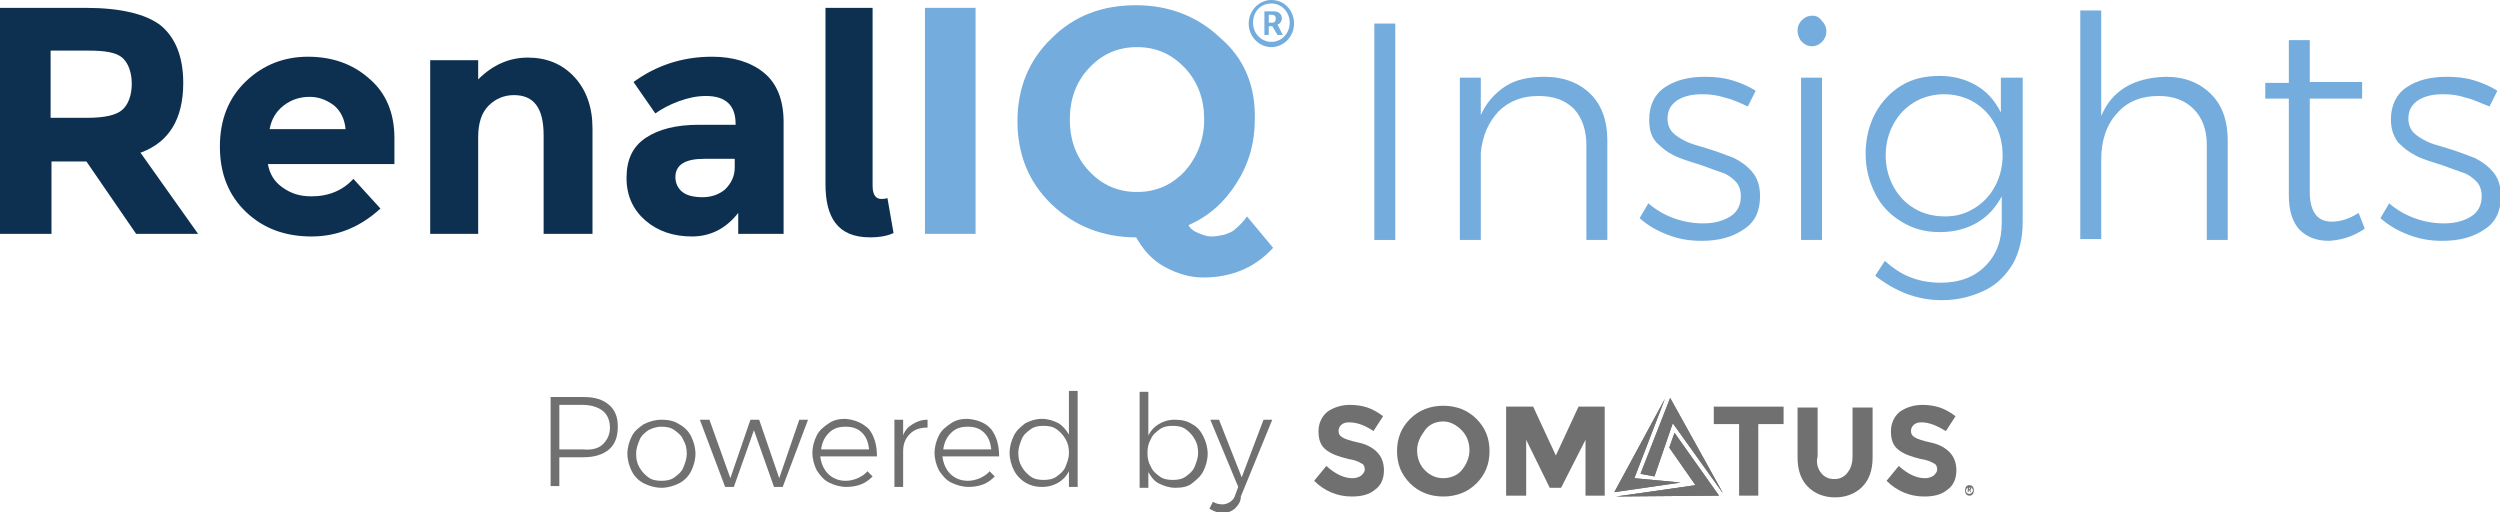 <?xml version="1.0" encoding="utf-8"?>
<!-- Generator: Adobe Illustrator 22.0.1, SVG Export Plug-In . SVG Version: 6.00 Build 0)  -->
<svg version="1.1" id="a" xmlns="http://www.w3.org/2000/svg" xmlns:xlink="http://www.w3.org/1999/xlink" x="0px" y="0px"
	 viewBox="0 0 286.5 58.7" style="enable-background:new 0 0 286.5 58.7;" xml:space="preserve">
<style type="text/css">
	.st0{fill:#717071;}
	.st1{fill:#73ACDD;}
	.st2{fill:#0D3050;}
	.st3{clip-path:url(#SVGID_2_);}
	.st4{clip-path:url(#SVGID_4_);}
	.st5{clip-path:url(#SVGID_6_);}
</style>
<g>
	<g>
		<path class="st0" d="M69.8,46.4c0.7,0.6,1,1.4,1,2.5s-0.3,2-1,2.6c-0.7,0.6-1.7,0.9-2.9,0.9h-2.8v3.3h-1V45.5h3.8
			C68.2,45.5,69.1,45.8,69.8,46.4L69.8,46.4z M69.1,50.9c0.5-0.5,0.8-1.1,0.8-1.9s-0.3-1.5-0.8-1.9s-1.3-0.7-2.3-0.7h-2.7v5.1h2.7
			C67.8,51.6,68.6,51.4,69.1,50.9z"/>
		<path class="st0" d="M77.8,48.6c0.6,0.3,1.1,0.8,1.4,1.4c0.3,0.6,0.5,1.3,0.5,2s-0.2,1.4-0.5,2s-0.8,1.1-1.4,1.4s-1.3,0.5-2,0.5
			s-1.4-0.2-2-0.5c-0.6-0.3-1.1-0.8-1.4-1.4c-0.3-0.6-0.5-1.3-0.5-2s0.2-1.4,0.5-2s0.8-1,1.4-1.4c0.6-0.3,1.3-0.5,2-0.5
			S77.2,48.2,77.8,48.6z M74.3,49.3c-0.4,0.3-0.8,0.6-1,1.1s-0.4,1-0.4,1.6s0.1,1.1,0.4,1.6s0.6,0.8,1,1.1s0.9,0.4,1.5,0.4
			s1.1-0.1,1.5-0.4s0.8-0.6,1-1.1s0.4-1,0.4-1.6s-0.1-1.1-0.4-1.6c-0.2-0.5-0.6-0.8-1-1.1s-0.9-0.4-1.5-0.4S74.7,49.1,74.3,49.3z"/>
		<path class="st0" d="M80.2,48.1h1.1l2.4,6.7l2.3-6.7h1l2.3,6.7l2.3-6.7h1l-2.9,7.7h-1l-2.3-6.5l-2.3,6.5h-1L80.2,48.1z"/>
		<path class="st0" d="M99.6,49.2c0.6,0.8,0.9,1.8,0.9,3.1H94c0.1,0.8,0.4,1.5,0.9,2s1.2,0.8,2,0.8c0.5,0,0.9-0.1,1.4-0.3
			c0.4-0.2,0.8-0.4,1.1-0.8l0.6,0.6c-0.4,0.4-0.8,0.7-1.3,0.9s-1.1,0.3-1.7,0.3c-0.7,0-1.4-0.2-2-0.5c-0.6-0.3-1-0.8-1.4-1.4
			c-0.3-0.6-0.5-1.3-0.5-2s0.2-1.4,0.5-2c0.3-0.6,0.8-1,1.4-1.4s1.2-0.5,1.9-0.5C98,48.1,98.9,48.5,99.6,49.2L99.6,49.2z M99.6,51.5
			c-0.1-0.8-0.3-1.4-0.8-1.9c-0.5-0.5-1.1-0.7-1.9-0.7s-1.4,0.2-1.9,0.7c-0.5,0.5-0.8,1.1-0.9,1.9C94,51.5,99.6,51.5,99.6,51.5z"/>
		<path class="st0" d="M104.6,48.6c0.5-0.3,1-0.5,1.7-0.5V49c-0.8,0-1.5,0.2-2,0.7c-0.5,0.5-0.8,1.1-0.8,2v4.1h-1v-7.7h1v1.8
			C103.7,49.3,104.1,48.9,104.6,48.6L104.6,48.6z"/>
		<path class="st0" d="M113.6,49.2c0.6,0.8,0.9,1.8,0.9,3.1H108c0.1,0.8,0.4,1.5,0.9,2s1.2,0.8,2,0.8c0.5,0,0.9-0.1,1.4-0.3
			c0.4-0.2,0.8-0.4,1.1-0.8l0.6,0.6c-0.4,0.4-0.8,0.7-1.3,0.9s-1.1,0.3-1.7,0.3c-0.7,0-1.4-0.2-2-0.5c-0.6-0.3-1-0.8-1.4-1.4
			c-0.3-0.6-0.5-1.3-0.5-2s0.2-1.4,0.5-2c0.3-0.6,0.8-1,1.4-1.4s1.2-0.5,1.9-0.5C112.1,48.1,113,48.5,113.6,49.2L113.6,49.2z
			 M113.6,51.5c-0.1-0.8-0.3-1.4-0.8-1.9c-0.5-0.5-1.1-0.7-1.9-0.7s-1.4,0.2-1.9,0.7c-0.5,0.5-0.8,1.1-0.9,1.9
			C108,51.5,113.6,51.5,113.6,51.5z"/>
		<path class="st0" d="M123.5,44.9v10.9h-1v-1.8c-0.3,0.6-0.7,1-1.2,1.3c-0.5,0.3-1.1,0.5-1.9,0.5s-1.4-0.2-1.9-0.5s-1-0.8-1.3-1.4
			c-0.3-0.6-0.5-1.3-0.5-2s0.2-1.4,0.5-2c0.3-0.6,0.8-1,1.3-1.4c0.6-0.3,1.2-0.5,1.9-0.5s1.3,0.2,1.9,0.5c0.5,0.3,0.9,0.8,1.2,1.3
			v-5H123.5L123.5,44.9z M121.1,54.6c0.4-0.3,0.8-0.6,1-1.1s0.4-1,0.4-1.6s-0.1-1.1-0.4-1.6c-0.3-0.5-0.6-0.8-1-1.1
			c-0.4-0.3-0.9-0.4-1.5-0.4s-1.1,0.1-1.5,0.4c-0.4,0.3-0.8,0.6-1,1.1s-0.4,1-0.4,1.6s0.1,1.1,0.4,1.6s0.6,0.8,1,1.1
			c0.4,0.3,0.9,0.4,1.5,0.4S120.7,54.9,121.1,54.6L121.1,54.6z"/>
		<path class="st0" d="M136.6,48.6c0.6,0.3,1,0.8,1.3,1.4s0.5,1.3,0.5,2s-0.2,1.4-0.5,2s-0.8,1-1.3,1.4s-1.2,0.5-1.9,0.5
			s-1.3-0.2-1.9-0.5s-0.9-0.8-1.2-1.3v1.8h-1V44.9h1v5c0.3-0.6,0.7-1,1.2-1.3c0.5-0.3,1.1-0.5,1.8-0.5S136,48.2,136.6,48.6
			L136.6,48.6z M135.9,54.6c0.4-0.3,0.8-0.6,1-1.1s0.4-1,0.4-1.6s-0.1-1.1-0.4-1.6s-0.6-0.8-1-1.1c-0.4-0.3-0.9-0.4-1.5-0.4
			s-1.1,0.1-1.5,0.4c-0.4,0.3-0.8,0.6-1,1.1c-0.3,0.5-0.4,1-0.4,1.6s0.1,1.1,0.4,1.6c0.2,0.5,0.6,0.8,1,1.1s0.9,0.4,1.5,0.4
			S135.5,54.9,135.9,54.6L135.9,54.6z"/>
		<path class="st0" d="M141.5,58.3c-0.4,0.3-0.8,0.5-1.3,0.5c-0.6,0-1.1-0.2-1.6-0.5l0.4-0.8c0.3,0.2,0.7,0.3,1.1,0.3
			c0.3,0,0.6-0.1,0.9-0.3s0.5-0.5,0.6-0.9l0.3-0.8l-3.2-7.7h1l2.6,6.6l2.5-6.6h1l-3.6,8.8C142.2,57.5,141.9,57.9,141.5,58.3
			L141.5,58.3z"/>
	</g>
	<g>
		<g>
			<g>
				<path class="st1" d="M106,0.9h5.8v25.9H106V0.9z"/>
				<path class="st1" d="M143.8,13.7c0,2.7-0.7,5.1-2.1,7.3c-1.4,2.2-3.2,3.8-5.5,4.8c0.2,0.4,0.6,0.7,1.1,0.9s1,0.4,1.5,0.4
					s1-0.1,1.5-0.2c0.5-0.2,0.9-0.3,1.2-0.6c0.6-0.5,1.1-1,1.4-1.5l3,3.6c-2.1,2.3-4.8,3.4-8,3.4c-1.5,0-2.9-0.4-4.4-1.2
					s-2.5-2-3.3-3.4c-3.8,0-7.1-1.3-9.7-3.8c-2.6-2.5-3.9-5.7-3.9-9.5s1.3-7,3.9-9.5c2.6-2.6,5.8-3.8,9.7-3.8c3.8,0,7.1,1.3,9.7,3.8
					C142.6,6.7,143.9,9.9,143.8,13.7L143.8,13.7z M138,13.7c0-2.3-0.7-4.3-2.2-5.9c-1.5-1.6-3.3-2.4-5.5-2.4s-4,0.8-5.5,2.4
					c-1.5,1.6-2.2,3.6-2.2,5.9s0.7,4.3,2.2,5.9s3.3,2.4,5.5,2.4s4-0.8,5.5-2.4C137.2,18,138,16,138,13.7z"/>
			</g>
			<path class="st1" d="M145.7,0c1.5,0,2.6,1.2,2.6,2.7s-1.2,2.7-2.6,2.7s-2.6-1.2-2.6-2.7S144.3,0,145.7,0z M145.7,4.8
				c1.2,0,2.1-1,2.1-2.2s-0.9-2.2-2.1-2.2s-2.1,0.9-2.1,2.2S144.6,4.8,145.7,4.8z M144.9,1.3h1.1c0.5,0,0.9,0.3,0.9,0.8
				c0,0.4-0.3,0.7-0.5,0.7l0,0c0,0,0,0,0.1,0.2l0.5,1h-0.6L145.8,3h-0.4V4h-0.5L144.9,1.3L144.9,1.3z M145.8,2.6
				c0.3,0,0.4-0.2,0.4-0.5s-0.2-0.4-0.4-0.4h-0.4v0.9H145.8z"/>
		</g>
		<g>
			<path class="st2" d="M21,9.5c0,4.1-1.6,6.8-4.9,8l6.6,9.3h-7.1l-5.7-8.3h-4v8.3H0V0.9h9.8c4,0,6.9,0.7,8.6,2
				C20.1,4.3,21,6.5,21,9.5L21,9.5z M14,12.6c0.7-0.6,1.1-1.7,1.1-3S14.7,7.2,14,6.6s-2-0.8-3.9-0.8H5.8v7.7H10
				C12,13.5,13.3,13.2,14,12.6L14,12.6z"/>
			<path class="st2" d="M43.6,23.9c-2.3,2.1-4.9,3.2-7.9,3.2c-3,0-5.5-0.9-7.5-2.8c-2-1.9-3-4.4-3-7.5s1-5.6,3-7.5
				c2-1.9,4.4-2.8,7.1-2.8c2.7,0,5.1,0.8,7,2.5c1.9,1.6,2.9,3.9,2.9,6.8v3H30.7c0.2,1.1,0.7,2,1.7,2.7c1,0.7,2,1,3.3,1
				c2,0,3.6-0.7,4.8-2L43.6,23.9L43.6,23.9z M38.3,12.1c-0.8-0.6-1.7-1-2.8-1c-1.1,0-2.1,0.3-3,1c-0.9,0.7-1.4,1.6-1.6,2.7h8.7
				C39.5,13.6,39,12.7,38.3,12.1L38.3,12.1z"/>
			<path class="st2" d="M54.8,15.7v11.1h-5.5V6.9h5.5v2.2c1.7-1.7,3.6-2.5,5.7-2.5s3.9,0.7,5.3,2.2c1.4,1.5,2.1,3.5,2.1,5.9v12.1
				h-5.6V15.5c0-3.1-1.1-4.6-3.4-4.6c-1.1,0-2.1,0.4-2.9,1.2C55.2,12.9,54.8,14.1,54.8,15.7L54.8,15.7z"/>
			<path class="st2" d="M89.8,26.8h-5.2v-2.4c-1.4,1.8-3.2,2.7-5.3,2.7s-3.9-0.6-5.3-1.8s-2.2-2.8-2.2-4.9s0.7-3.6,2.2-4.6
				s3.5-1.5,6.1-1.5h4.2v-0.1c0-2.1-1.1-3.2-3.4-3.2c-1,0-2,0.2-3.1,0.6s-2,0.9-2.7,1.4l-2.5-3.6c2.6-1.9,5.6-2.9,9-2.9
				c2.4,0,4.4,0.6,5.9,1.8c1.5,1.2,2.3,3.1,2.3,5.7L89.8,26.8L89.8,26.8z M84.2,19.2v-1h-3.5c-2.2,0-3.3,0.7-3.3,2.1
				c0,0.7,0.3,1.3,0.8,1.7c0.5,0.4,1.3,0.6,2.3,0.6s1.9-0.3,2.6-0.9C83.8,21,84.2,20.2,84.2,19.2L84.2,19.2z"/>
			<path class="st2" d="M94.6,21.1V0.9h5.4v20.4c0,1.2,0.5,1.5,1,1.5c0.2,0,0.4,0,0.7-0.1l0.7,4c-0.6,0.3-1.5,0.5-2.7,0.5
				C95.9,27.2,94.6,24.8,94.6,21.1L94.6,21.1z"/>
		</g>
		<g>
			<path class="st1" d="M157.5,2.7h2.4v24.8h-2.4V2.7z"/>
			<path class="st1" d="M182.3,10.8c1.3,1.3,1.9,3.1,1.9,5.3v11.4h-2.4V16.6c0-1.7-0.5-3.1-1.4-4.1c-1-1-2.3-1.5-4.1-1.5
				c-1.9,0-3.4,0.6-4.6,1.8c-1.1,1.2-1.8,2.7-2,4.7v10h-2.4V8.9h2.4v4.3c0.6-1.4,1.6-2.5,2.8-3.3s2.8-1.1,4.5-1.1
				C179.2,8.8,181,9.5,182.3,10.8z"/>
			<path class="st1" d="M197.7,11.2c-0.9-0.3-1.7-0.4-2.6-0.4c-1.2,0-2.1,0.2-2.9,0.7c-0.7,0.5-1.1,1.1-1.1,2.1
				c0,0.6,0.2,1.2,0.6,1.6s0.9,0.7,1.5,1c0.6,0.3,1.4,0.5,2.4,0.8c1.3,0.4,2.3,0.8,3.1,1.1c0.8,0.4,1.5,0.9,2.1,1.6
				c0.6,0.7,0.9,1.6,0.9,2.8c0,1.7-0.6,3-1.9,3.8c-1.3,0.9-2.9,1.3-4.8,1.3c-1.4,0-2.6-0.2-3.9-0.7c-1.3-0.5-2.3-1.1-3.2-1.9l1-1.7
				c0.8,0.7,1.8,1.3,2.9,1.7s2.2,0.6,3.4,0.6c1.3,0,2.3-0.3,3.1-0.8c0.8-0.5,1.2-1.3,1.2-2.3c0-0.7-0.2-1.3-0.6-1.7
				c-0.4-0.4-0.9-0.8-1.5-1s-1.4-0.5-2.5-0.9c-1.3-0.4-2.3-0.7-3.1-1.1c-0.8-0.4-1.4-0.9-2-1.5c-0.6-0.7-0.8-1.5-0.8-2.6
				c0-1.6,0.6-2.9,1.8-3.7s2.7-1.2,4.6-1.2c1.1,0,2.1,0.1,3.1,0.4c1,0.3,1.9,0.7,2.7,1.2l-0.9,1.8C199.4,11.8,198.6,11.4,197.7,11.2
				L197.7,11.2z"/>
			<path class="st1" d="M208.8,2.4c0.3,0.3,0.5,0.7,0.5,1.2s-0.2,0.9-0.5,1.2c-0.3,0.3-0.7,0.5-1.1,0.5c-0.5,0-0.9-0.2-1.2-0.5
				S206,4,206,3.5s0.2-0.9,0.5-1.2c0.3-0.3,0.7-0.5,1.2-0.5S208.5,2,208.8,2.4L208.8,2.4z M206.4,8.9h2.4v18.6h-2.4V8.9L206.4,8.9z"
				/>
			<path class="st1" d="M231.8,8.9v16.6c0,1.8-0.4,3.4-1.1,4.7c-0.8,1.3-1.8,2.4-3.3,3.1s-3,1.1-4.9,1.1c-2.8,0-5.3-1-7.6-2.8
				l1.1-1.7c0.9,0.8,1.9,1.5,3,1.9c1,0.4,2.2,0.6,3.4,0.6c2.1,0,3.8-0.6,5.1-1.9s1.9-2.9,1.9-5v-3c-0.7,1.3-1.6,2.3-2.8,3
				s-2.6,1.1-4.3,1.1s-3.1-0.4-4.4-1.2s-2.3-1.8-3-3.2c-0.7-1.4-1.1-2.9-1.1-4.6s0.4-3.3,1.1-4.6s1.7-2.4,3-3.2s2.8-1.1,4.4-1.1
				s3,0.4,4.2,1.1c1.2,0.7,2.1,1.7,2.8,3.1V8.9L231.8,8.9L231.8,8.9z M226.2,23.9c1-0.6,1.8-1.4,2.4-2.5s0.9-2.3,0.9-3.6
				c0-1.3-0.3-2.6-0.9-3.6c-0.6-1.1-1.4-1.9-2.4-2.5s-2.2-0.9-3.4-0.9s-2.4,0.3-3.4,0.9c-1,0.6-1.8,1.4-2.4,2.5s-0.9,2.3-0.9,3.6
				s0.3,2.5,0.9,3.6s1.4,1.9,2.4,2.5c1,0.6,2.2,0.9,3.5,0.9S225.2,24.5,226.2,23.9L226.2,23.9z"/>
			<path class="st1" d="M253.4,10.8c1.3,1.3,1.9,3.1,1.9,5.3v11.4h-2.4V16.6c0-1.7-0.5-3.1-1.5-4.1c-1-1-2.3-1.5-4-1.5
				c-2.1,0-3.7,0.7-4.8,2c-1.2,1.3-1.8,3.1-1.8,5.3v9.1h-2.4V1.2h2.4v12.1c1.2-2.9,3.7-4.4,7.4-4.5C250.4,8.8,252.1,9.5,253.4,10.8
				L253.4,10.8z"/>
			<path class="st1" d="M271,26.2c-1.3,0.9-2.6,1.3-4.1,1.4c-1.4,0-2.5-0.4-3.4-1.3c-0.8-0.9-1.2-2.2-1.2-3.9V11.3h-2.7l0-1.8h2.7
				V4.6h2.4v4.8l6,0v1.9h-6v10.7c0,2.3,0.9,3.4,2.5,3.4c1,0,2-0.3,3.1-1L271,26.2L271,26.2z"/>
			<path class="st1" d="M282.6,11.2c-0.9-0.3-1.7-0.4-2.6-0.4c-1.2,0-2.1,0.2-2.9,0.7c-0.7,0.5-1.1,1.1-1.1,2.1
				c0,0.6,0.2,1.2,0.6,1.6c0.4,0.4,0.9,0.7,1.5,1c0.6,0.3,1.4,0.5,2.4,0.8c1.3,0.4,2.3,0.8,3.1,1.1c0.8,0.4,1.5,0.9,2.1,1.6
				s0.9,1.6,0.9,2.8c0,1.7-0.6,3-1.9,3.8c-1.3,0.9-2.9,1.3-4.8,1.3c-1.4,0-2.6-0.2-3.9-0.7c-1.3-0.5-2.3-1.1-3.2-1.9l1-1.7
				c0.8,0.7,1.8,1.3,2.9,1.7c1.1,0.4,2.2,0.6,3.4,0.6c1.3,0,2.3-0.3,3.1-0.8s1.2-1.3,1.2-2.3c0-0.7-0.2-1.3-0.6-1.7s-0.9-0.8-1.5-1
				s-1.4-0.5-2.5-0.9c-1.3-0.4-2.3-0.7-3-1.1c-0.8-0.4-1.4-0.9-2-1.5c-0.5-0.7-0.8-1.5-0.8-2.6c0-1.6,0.6-2.9,1.8-3.7
				s2.7-1.2,4.6-1.2c1.1,0,2.1,0.1,3.1,0.4c1,0.3,1.9,0.7,2.7,1.2l-0.9,1.8C284.2,11.8,283.5,11.4,282.6,11.2L282.6,11.2z"/>
		</g>
	</g>
</g>
<g>
	<g>
		<g>
			<g>
				<path class="st0" d="M220.2,48.4c-0.4,0-0.7,0.1-0.9,0.3s-0.3,0.4-0.3,0.7s0.1,0.5,0.4,0.7c0.3,0.2,0.9,0.4,1.8,0.6
					c1,0.2,1.7,0.6,2.2,1.1c0.5,0.5,0.8,1.2,0.8,2.1s-0.3,1.7-1,2.2c-0.7,0.6-1.6,0.8-2.7,0.8c-1.6,0-3.1-0.6-4.3-1.8l1.4-1.7
					c1.1,1,2.1,1.4,3,1.4c0.4,0,0.7-0.1,1-0.3c0.2-0.2,0.4-0.4,0.4-0.7s-0.1-0.6-0.4-0.7c-0.3-0.2-0.8-0.4-1.5-0.5
					c-1.2-0.3-2-0.6-2.6-1.1s-0.8-1.2-0.8-2.1s0.4-1.7,1-2.2c0.7-0.5,1.6-0.8,2.6-0.8c0.7,0,1.4,0.1,2,0.3s1.3,0.6,1.8,1l-1.1,1.7
					C222,48.8,221.1,48.4,220.2,48.4"/>
				<path class="st0" d="M208.7,54.2c0.4,0.5,0.9,0.7,1.5,0.7s1.1-0.2,1.5-0.7c0.4-0.5,0.6-1.1,0.6-1.9v-5.6h2.3v5.7
					c0,1.5-0.4,2.6-1.2,3.4c-0.8,0.8-1.9,1.2-3.1,1.2s-2.3-0.4-3.1-1.2c-0.8-0.8-1.2-1.9-1.2-3.4v-5.7h2.3v5.6
					C208.1,53,208.3,53.7,208.7,54.2"/>
			</g>
			<polygon class="st0" points="201.5,48.6 201.5,56.8 199.3,56.8 199.3,48.6 196.4,48.6 196.4,46.6 204.4,46.6 204.4,48.6 			"/>
			<polygon class="st0" points="181.7,50.4 178.9,55.9 177.6,55.9 174.9,50.4 174.9,56.8 172.6,56.8 172.6,46.6 175.7,46.6 
				178.3,52.2 180.9,46.6 183.9,46.6 183.9,56.8 181.7,56.8 			"/>
			<g>
				<path class="st0" d="M168.4,51.6c0-0.9-0.3-1.7-0.9-2.3s-1.3-1-2.1-1s-1.6,0.3-2.1,1s-0.9,1.4-0.9,2.3s0.3,1.7,0.9,2.3
					c0.6,0.6,1.3,0.9,2.1,0.9s1.6-0.3,2.1-0.9S168.4,52.5,168.4,51.6 M169.2,55.4c-1,1-2.3,1.5-3.8,1.5s-2.8-0.5-3.8-1.5
					s-1.5-2.2-1.5-3.7s0.5-2.7,1.5-3.7c1-1,2.3-1.5,3.8-1.5s2.8,0.5,3.8,1.5s1.5,2.2,1.5,3.7S170.2,54.4,169.2,55.4"/>
				<path class="st0" d="M154.6,48.4c-0.4,0-0.7,0.1-0.9,0.3s-0.3,0.4-0.3,0.7s0.1,0.5,0.4,0.7c0.3,0.2,0.9,0.4,1.8,0.6
					c1,0.2,1.7,0.6,2.2,1.1c0.5,0.5,0.8,1.2,0.8,2.1s-0.3,1.7-1,2.2c-0.7,0.6-1.6,0.8-2.7,0.8c-1.6,0-3.1-0.6-4.3-1.8l1.4-1.7
					c1.1,1,2.1,1.4,3,1.4c0.4,0,0.7-0.1,1-0.3c0.2-0.2,0.4-0.4,0.4-0.7s-0.1-0.6-0.4-0.7c-0.3-0.2-0.8-0.4-1.5-0.5
					c-1.2-0.3-2-0.6-2.6-1.1s-0.8-1.2-0.8-2.1s0.4-1.7,1-2.2c0.7-0.5,1.6-0.8,2.6-0.8c0.7,0,1.4,0.1,2,0.3s1.3,0.6,1.8,1l-1.1,1.7
					C156.5,48.8,155.6,48.4,154.6,48.4"/>
			</g>
			<g>
				<polygon class="st0" points="191.3,51.3 194.3,55.6 185.2,56.9 197,56.8 191.9,49.6 				"/>
				<g>
					<defs>
						<polygon id="SVGID_1_" points="191.3,51.3 194.3,55.6 185.2,56.9 197,56.8 191.9,49.6 						"/>
					</defs>
					<clipPath id="SVGID_2_">
						<use xlink:href="#SVGID_1_"  style="overflow:visible;"/>
					</clipPath>
					<g class="st3">
						<rect x="185.2" y="49.6" class="st0" width="11.8" height="7.3"/>
					</g>
				</g>
			</g>
			<g>
				<polygon class="st0" points="185,56.4 192.6,55.3 187.3,54.8 190.8,45.7 				"/>
				<g>
					<defs>
						<polygon id="SVGID_3_" points="185,56.4 192.6,55.3 187.3,54.8 190.8,45.7 						"/>
					</defs>
					<clipPath id="SVGID_4_">
						<use xlink:href="#SVGID_3_"  style="overflow:visible;"/>
					</clipPath>
					<g class="st4">
						<rect x="185" y="45.7" class="st0" width="7.6" height="10.8"/>
					</g>
				</g>
			</g>
			<g>
				<polygon class="st0" points="188,54.3 189.6,54.6 191.7,48.5 197.5,56.6 191.4,45.6 				"/>
				<g>
					<defs>
						<polygon id="SVGID_5_" points="188,54.3 189.6,54.6 191.7,48.5 197.5,56.6 191.4,45.6 						"/>
					</defs>
					<clipPath id="SVGID_6_">
						<use xlink:href="#SVGID_5_"  style="overflow:visible;"/>
					</clipPath>
					<g class="st5">
						<rect x="188" y="45.6" class="st0" width="9.4" height="10.9"/>
					</g>
				</g>
			</g>
		</g>
		<path class="st0" d="M225.7,55.6c0.3,0,0.5,0.2,0.5,0.6s-0.2,0.6-0.5,0.6s-0.5-0.2-0.5-0.6S225.4,55.6,225.7,55.6z M225.7,56.6
			c0.2,0,0.4-0.2,0.4-0.4s-0.2-0.4-0.4-0.4s-0.4,0.2-0.4,0.4S225.4,56.6,225.7,56.6z M225.5,55.8h0.2c0.1,0,0.2,0.1,0.2,0.2
			c0,0.1-0.1,0.1-0.1,0.2l0,0c0,0,0,0,0,0l0.1,0.2h-0.1l-0.1-0.2h-0.1v0.2h-0.1L225.5,55.8L225.5,55.8z M225.7,56.1
			C225.8,56.1,225.8,56.1,225.7,56.1c0.1-0.2,0.1-0.2,0-0.2h-0.1L225.7,56.1C225.6,56.1,225.7,56.1,225.7,56.1z"/>
	</g>
</g>
</svg>
